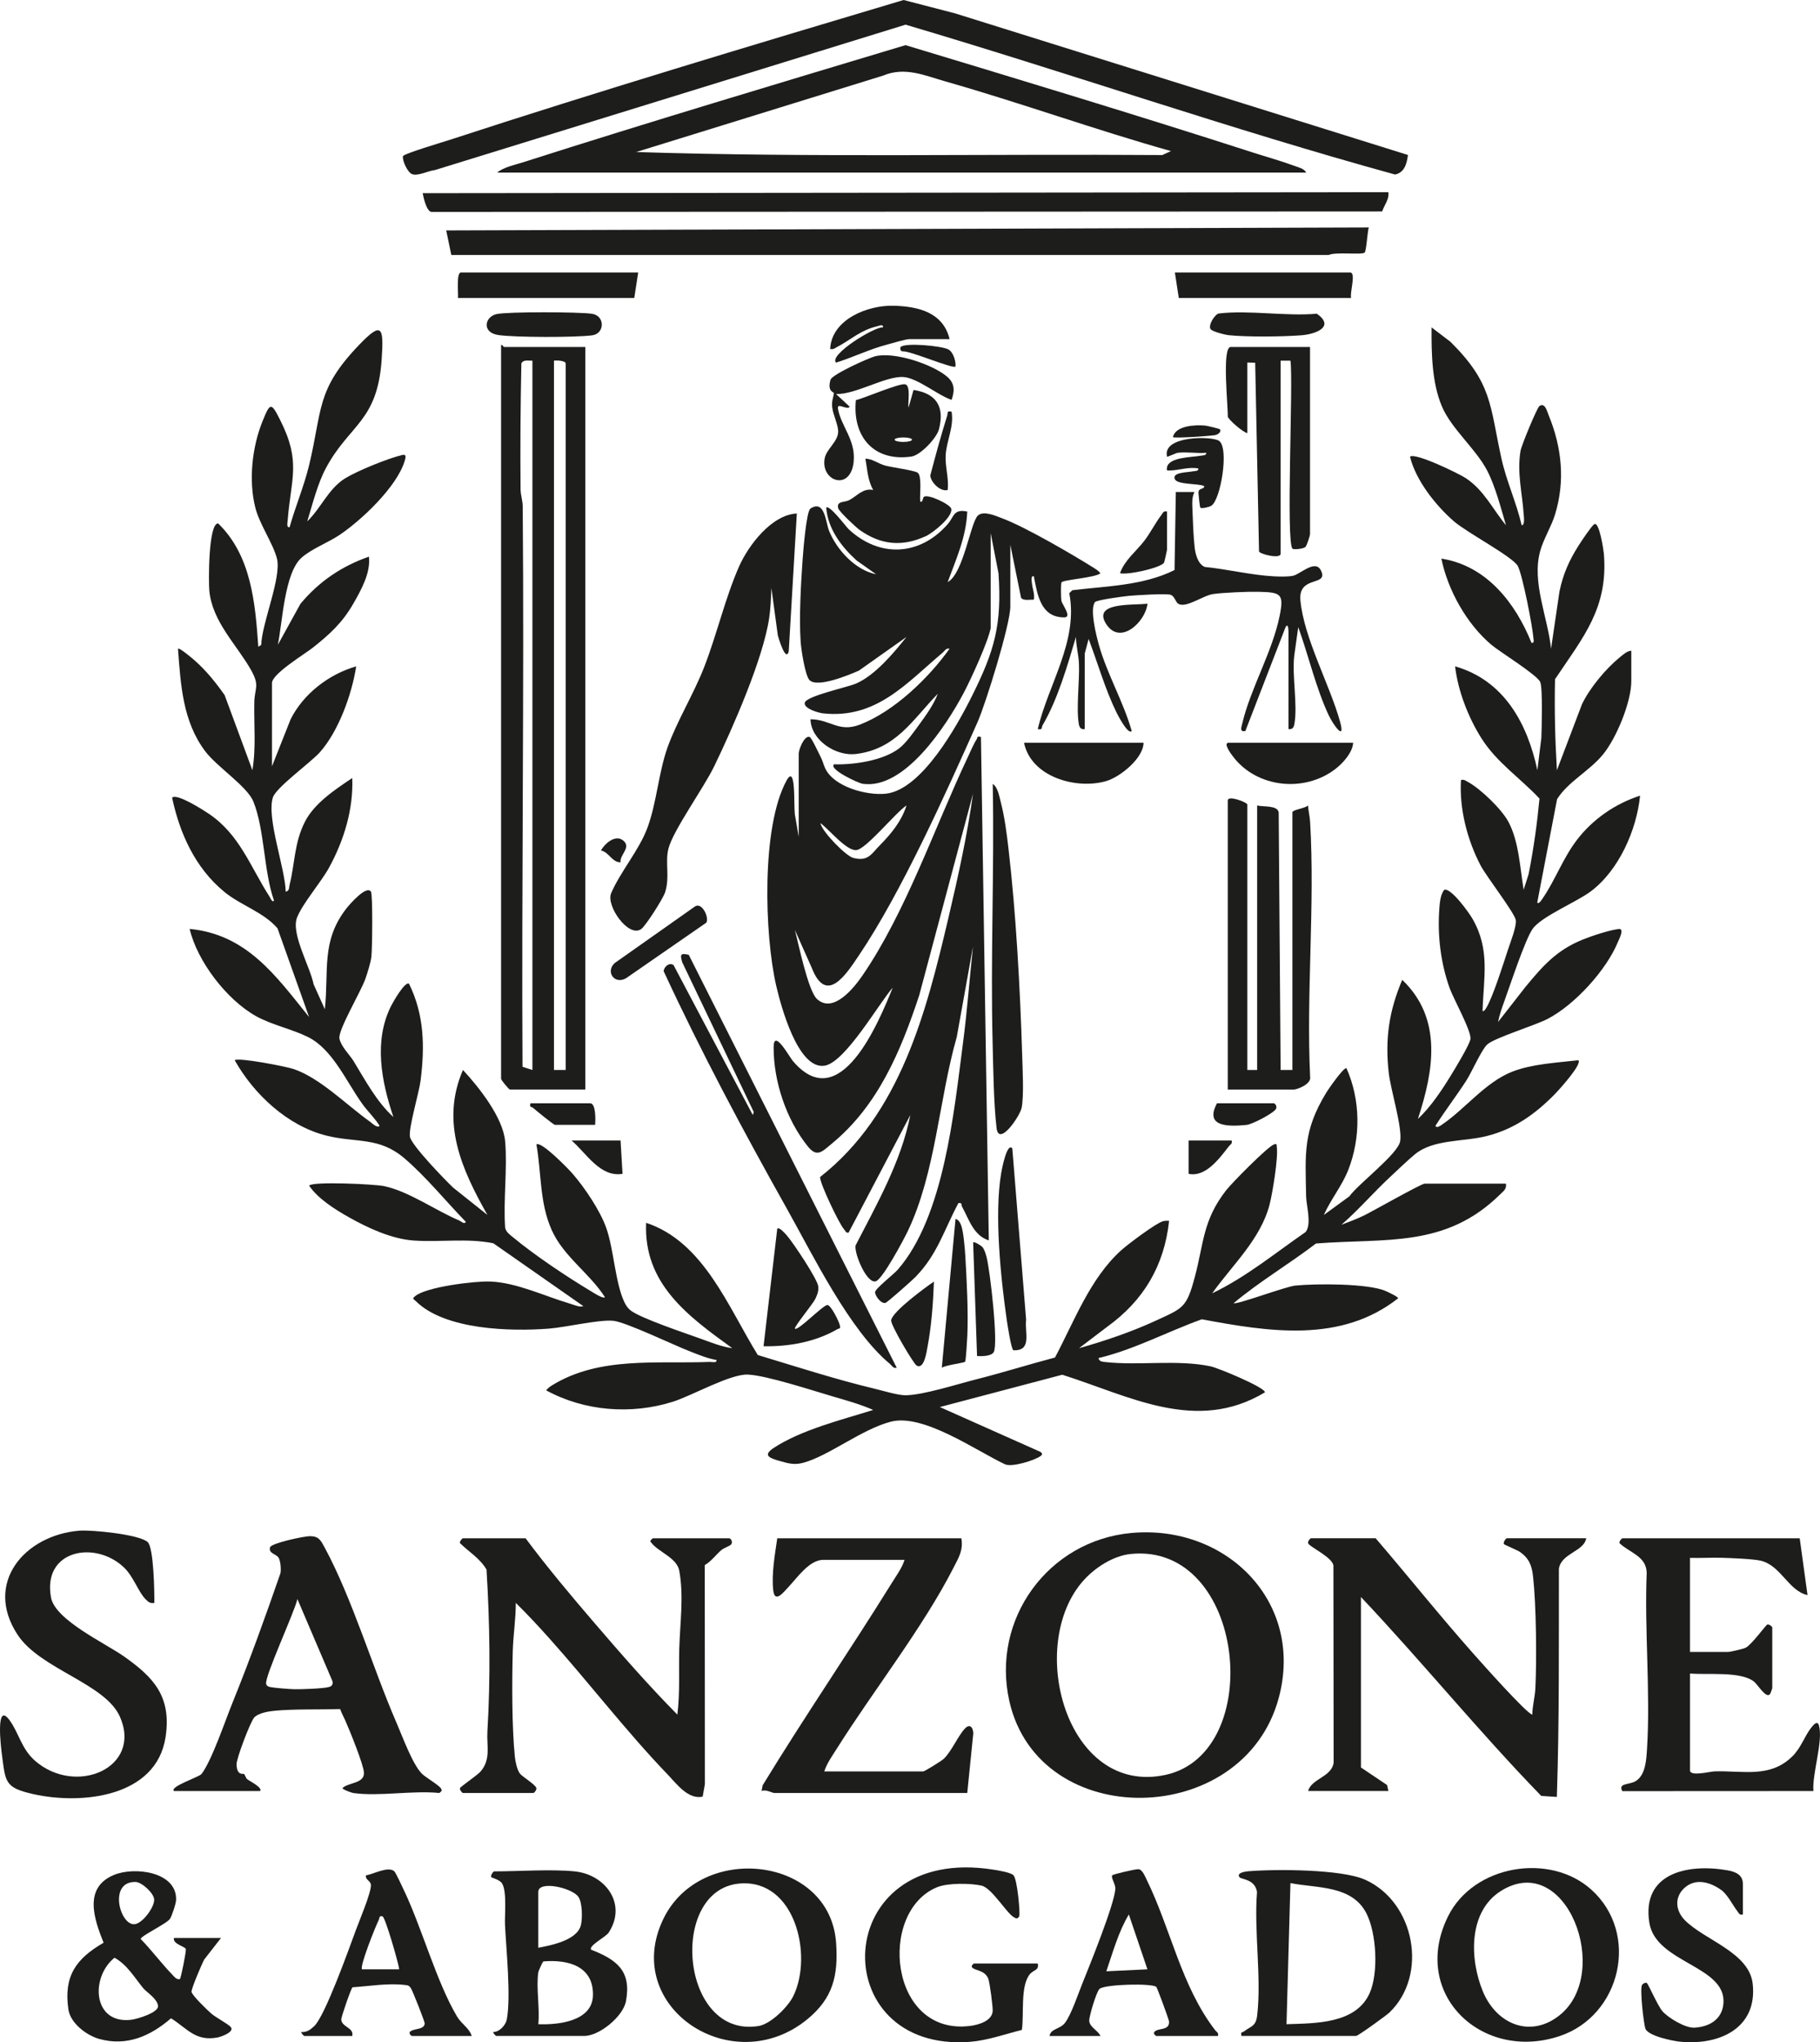 <?xml version="1.0" encoding="UTF-8"?>
<svg id="Capa_2" data-name="Capa 2" xmlns="http://www.w3.org/2000/svg" viewBox="0 0 929.18 1042.29">
  <defs>
    <style>
      .cls-1 {
        fill: #1d1d1b;
      }
    </style>
  </defs>
  <g id="Capa_1-2" data-name="Capa 1">
    <g>
      <path class="cls-1" d="M114.35,455.05c8.7,7.15,19.94,10.27,27.31,18.69l16.15,45.34c-16.86-20.91-31.72-42.2-60.98-44.99,3.83,16.48,18.97,36.24,33.94,44.55,7.94,4.41,18.28,6.56,26.41,10.59,12.66,6.27,19.56,22.71,27.81,34.19,2.74,3.82,6.33,7.14,8.82,11.18-1.31,1.31-3.79-1.33-4.89-2.11-11.78-8.34-25.48-22.36-39.09-26.91-3.93-1.31-27.95-5.99-30.01-4.48,9.81,17.45,27.08,33.6,46.97,38.52,15.19,3.76,26.62.45,39.56,11.44,10.98,9.33,21.37,22.13,31.47,32.53-.78,1.5-2.41-.29-3.33-.67-12.04-5.08-25.83-14.95-38.43-17.57-4.95-1.03-36.6-2.49-38.24-.25,4.49,6.69,13.2,12.14,20.33,16.16,9.84,5.54,21.84,11.08,33.13,11.87,13.47.94,27.22-1.32,40.6,1.4l45.93,32.07c-1.82.75-4.84-.68-6.76-1.25-12.96-3.81-27.16-10.75-40.7-11.3-7.75-.32-32.92,2.7-38.52,7.56-1.58,1.37-.69,1.28.49,2.46,14.83,14.76,48.67,15.53,67.98,14.01,8.49-.67,25.84-4.76,32.91-3.98,6.52.72,31.11,12.55,39.35,15.73,4.29,1.65,8.67,3.51,13.24,4.26.24,1.74-2.27.94-3.48.99-27.12,1.05-56.11-2.9-80.22,11.79-1.24.76-2.36,1.56-3.27,2.71,19.54,10.66,43.46,12.54,64.77,5.79,9.76-3.09,29.36-14.27,38.26-13.83,9.66.48,32.56,8,42.96,11.05,7.02,2.06,14.29,4.04,21,7-16.02,5-36.55,10.09-50.69,19.3-6.32,4.12-1.78,5.39,3.49,6.9,3.99,1.15,7.04,1.91,11.24.82,13.04-3.39,29.88-17.11,44.95-21.03,16.5-4.3,43.38,14.73,58.28,21.75,3.67,1.63,15.25-2.07,18.14-4.2,1.11-.82.97-1.09.12-2.06l-51.52-22.96,62.5-16.49c34.35,10.85,68.36,30.1,103.47,8.98.04-2.53-23.86-12.44-27.72-13.26-16.92-3.59-36.69-.28-53.8-2.2-1.5-.17-3.08-.21-3.46-2.03,18.18-4.32,35.12-13.44,52.73-19.79,34.08,6.35,70.97,12.36,100.25-10.72-.01-.81-5.21-3.19-6.3-3.68-8.93-3.96-35.76-3.85-46.17-2.81-5.07.51-30.2,9.97-31.51,8.98,13.09-10.97,28.32-19.97,42.04-30.45,35.77-2.8,66.11,2.41,93.97-25.03,1.67-1.65,3.48-2.75,2.99-5.51h-41.5c-1.74,0-26.64,14.14-30.82,16.18-3.62,1.76-7.89,3.4-11.68,4.81,8.83-7.62,16.45-16.59,24.99-24.5,3.68-3.41,8.87-8.45,12.54-11.46,9.55-7.83,24.57-6.27,36.68-9.33,14-3.53,24.68-11.14,34.69-21.31,2.04-2.07,14.17-15.41,12.1-17.39-10.59,1.22-23.7,1.9-33.68,5.81-13.94,5.46-23.96,18.97-36.07,27.14-.8.54-2.65,1.9-3.24.55,5-7.87,10.79-15.36,15.82-23.18,2.62-4.06,7.84-15.87,10.64-18.36,3.86-3.45,24.33-9.66,30.91-13.09,13.76-7.16,29.91-24.85,35.8-39.2.6-1.47,3.57-7.03.38-6.64-4.86.59-13.85,3.56-18.53,5.48-13.23,5.41-20.1,13.26-28.99,24.01l-14.04,17.96c.71-3.65,1.98-7.27,3.25-10.75,2.93-8.04,10.43-30.99,14.33-36.67,4.4-6.4,22.28-13.64,29.76-19.24,14.29-10.7,23.4-31.24,25.16-48.84-12.75,4.1-24.25,12.09-32.32,22.68-7.05,9.25-11.02,20.41-17.35,29.65-.36.52-2.03,3.39-2.83,2.17l10.12-52.72c5.54-8.87,16.47-14.34,23.41-22.76,6.88-8.36,14.49-26.77,14.49-37.51v-15.5c-2.21.12-4.36,2.14-6.01,3.49-7.05,5.74-15.26,15.62-19.17,23.83l-12.8,33.68c-.93-15.47-1.32-30.92-.96-46.45,14.36-21.49,27.22-36.23,24.94-64.03-.12-1.51-2.36-17.01-4.99-15.03-1.58,1.18-6.63,8.81-8.01,10.99-4.81,7.63-7.81,14.38-9.68,23.32l-4.29,29.2c-1.65-16.08-10.01-33.98-5.51-50,1.7-6.07,5.65-12.34,7.53-18.47,5.27-17.15,3.5-34.34-3.28-50.79-.79-1.91-1.8-6.5-4.64-4.63-1.26.83-9.19,20.06-9.67,22.83-1.92,11.27.89,21.61,1.6,32.51.07,1.16.72,5.54-1.03,5.54-2.68-11.58-7.8-22.53-10.35-34.15-5.98-27.25-4.63-38.28-26.01-59.49l-9.64-7.35c-.1,12.93.13,28.17,5.24,40.25,4.87,11.53,17.32,21.64,23.15,32.85,4.16,8.01,7.01,19.15,9.6,27.89-6.87-8.33-11.16-17.82-20.47-24.02-3.54-2.36-26.07-13.29-28.52-10.97,2.92,12.05,13.12,24.93,22.47,33.02,6.65,5.75,29.83,17.95,32.51,22.71,2.41,4.29,7.59,31.02,8.01,36.79.08,1.08.62,2.74-.98,2.47-8.28-20.57-23.08-39.41-46.01-42.99,3.28,16.05,12.88,33.3,25.52,43.97,4.38,3.7,23.42,15.38,24.96,19.04,1.31,3.12.76,23.55.56,28.52l-2.03,16.45c-5.14-23.99-17.1-45.87-42.01-52.99,1.47,12.56,6.78,26.21,13.58,36.91,7.77,12.23,19.79,20.18,29.52,30.58-1.24,12.97-3.03,25.78-5.56,38.55l-2.53,7.96c-1.87-11.11-2.41-24.63-7.8-34.7-3.43-6.4-14.25-16.87-20.68-20.32-1.21-.65-1.9-1.36-3.52-.97-.89,14.75,3.19,30.48,9.97,43.52,2.92,5.62,17.56,24.46,18.03,28.04.43,3.26-2.82,11.39-3.98,14.95-2.26,6.92-7.8,24.48-11.15,29.85-.44.7-.94,1.66-1.86,1.63.54-17.41,4-31.45-5.21-47.3-1.78-3.07-10.77-15.62-14.28-14.69-1.98,2.25-2.34,6.58-2.56,9.46-1.05,13.63.66,27.98,5.27,40.8,1.92,5.35,11.26,22.08,10.6,25.98-.5,2.97-7.76,14.9-9.82,18.27-4.66,7.65-10.53,16.44-17.01,22.48,8.1-24.64,12.7-51.25-8-71-6.77,16.07-8.81,30.05-6.89,47.37.98,8.82,7.11,28.16,5.83,35.08-1.21,6.51-21.4,21.71-25.94,28.06l-13.01,9.48c3.53-7.96,9.29-14.87,12.48-23.01,6.47-16.52,6.26-35.88-.98-51.96-1.71,0-9.06,10.56-10.33,12.65-11.83,19.56-10.63,30.6-10.22,52.87.09,4.7,2.97,14.13-.26,18.17-15.61,10.78-30.46,23.03-47.7,31.28,10.24-14.42,24.66-27.52,29.28-45.21,1.51-5.8,4.48-23.94,3.72-29.3-.15-1.03.26-2.15-1.48-1.47-3.42,1.34-21.54,19.69-24.49,23.51-11.87,15.35-11.24,26.67-15.89,44.11-4.25,15.94-5.94,15.87-20.45,22.55-12.07,5.55-25.86,10.22-38.67,13.82l14.48-11.01c18.52-13.37,29.02-31.07,31.51-53.98-1.1-.08-2.18-.09-3.26.23-3.63,1.07-17.82,11.73-21.21,14.79-15.89,14.35-23.93,36.15-33.78,54.72-13.47,3.55-26.81,7.76-40.33,11.17-9.46,2.39-27.01,8.02-35.97,8.1-3.82.04-11.54-2.32-15.67-3.31-20.05-4.8-40.08-11.29-59.77-17.23-15.17-24.47-27.59-57.74-57.02-67.48-1.36,31.2,21.53,47.75,43.99,63.99-5.67-.76-11.16-3.06-16.52-4.97-7.78-2.78-29.26-10.01-34.99-14.01-1.63-1.14-2.7-2.67-3.55-4.45-4.71-9.88-5.38-26.74-9.22-37.78-3.09-8.88-11.01-20.65-17.21-27.79-2.26-2.6-16.04-16.82-18.51-14.98,2.63,14.66,1.53,29.67,7.81,43.68,6.1,13.62,19.29,21.94,27.19,34.3-1.1.89-6.09-2.45-7.31-3.18-12.1-7.22-28.85-18.45-39.6-27.4-1.63-1.35-3.64-2.69-4.06-4.94-.98-14.25,1.22-29.95.01-44.01-1.04-12.12-13.39-27.7-21.54-36.46-11.56,26.65-.66,50.78,12.5,73.99l-17.53-13.96c-4.11-3.9-21.33-21.67-22.04-25.96-.76-4.58,4.61-22.17,5.44-28.69,2.18-17.22,1.89-33.57-5.89-49.37-2.05-1.52-8.26,9.49-9.17,11.31-8.98,17.84-4.95,38.52,1.18,56.69-8.6-7.83-14.34-18.73-20.38-28.61-1.84-3.01-6.3-7.26-7.17-11.37-.91-4.25,11.16-24.3,13.32-30.76,1.04-3.09,2.6-7.91,2.98-11.02.47-3.79.77-31.81-.22-33.27-2.31-3.43-10.9,6.5-12.5,8.55-13.09,16.76-8.9,31.92-11.04,51.47l-5.74-12.75c-1.66-8.75-11.63-25.75-8.47-33.97,2.75-7.17,12.17-17.9,16.39-25.6,7.59-13.86,12.45-29.73,11.82-45.67-8.7,5.82-19.35,12.84-24.17,22.32-5.47,10.74-5.07,21.21-7.82,32.18-.35,1.39.01,3.12-1.99,3.5-.23-11.92-9.85-37.48-6.56-48.05,1.58-5.1,19.34-17.9,23.95-23.05,9.64-10.78,16.43-29.76,18.6-43.89-13.97,4-26.96,14.01-33.48,27.01l-9.51,23.99v-42.5c0-4.73,16.93-14.91,20.91-18.09,8.67-6.91,15.01-12.66,20.6-22.4,4.03-7.03,8.94-15.78,7.99-24.01-14.05,4.94-25.41,12.64-34.95,24.05l-11.55,20.93c2.35-11.51,3.36-36.66,12.07-44.42,5.16-4.59,13.64-7.75,19.39-11.61,11.27-7.58,29.27-24.56,33.27-37.74.44-1.44,1.13-3.63-1.11-3.12-7.03,1.6-22.97,8.08-29.15,11.87-8.67,5.31-12.35,15.19-19.46,22.03,2.61-8.53,5.27-19.2,9.45-27.04,12.04-22.59,26.33-23.62,28.53-55.47,1.17-16.91.16-19.71-11.53-7.53-22.12,23.04-18.63,32.97-25.53,61.47-2.59,10.72-6.98,20.97-9.94,31.56-1.71.25-1.06-2.38-.98-3.47,1.71-21.65,6.96-29.83-3.82-51.21-4.63-9.19-5.09-9.04-8.95.43-5.4,13.23-7.26,30.33-3.74,44.27,2.16,8.57,9.07,18.24,11.03,25.96,2.45,9.65-7.7,32.94-8.01,44.05l-1.5.99c-1.57-22.42-3.58-46.51-20.51-62.98-5.09,0-4.91,30.27-4.49,34.47,1.59,15.96,14.22,27.68,21.41,40.59,4.46,8.02,1.7,8.85,1.54,16.37-.23,11.5.98,23.21-.97,34.54l-14.17-38.32c-4.46-6.35-9.46-12.57-15.3-17.7-.89-.79-7.84-6.75-8.52-5.97,1.4,18.42,2.39,37.18,14.02,52.47,6.07,7.97,21.29,17.74,24.47,25.53,5.73,14.06,5.27,35.62,10.52,50.48-.75,1.41-1.89-1.35-2.19-1.82-10.04-15.68-15.42-32.04-31.33-42.61-2.69-1.79-16.07-10.39-18.49-8.06,3.87,18.31,11.88,35.94,26.52,47.97Z"/>
      <path class="cls-1" d="M504.82,633.08l-4.01-256.99c-2.33-.51-1.6.31-2.23,1.28-1.53,2.36-3.32,6.62-4.62,9.35-16.77,35.47-31.6,79.1-53.73,111.27-4.1,5.96-14.84,19.65-23.17,11.83-4.53-4.25-9.41-28.26-11.26-35.24l8.63,19.37c7.5,19.21,17.53,3.36,24.21-6.55,21.6-32.07,44.33-82.69,60.35-118.65,4.27-9.59,16.82-50.11,16.82-59.18v-31.5l5.48,27.02c1.27,1.68,4.56.85,6.53.98.56-2.94-.77-5.7-.99-8.52-.09-1.1-.73-3.73.98-3.48,1.81,9.49,3.49,21.02,15.49,21.03,4.26,0-1.1-6.54-1.43-8.58-.23-1.42-.34-8.64.08-9.31.84-1.34,17.26-2.33,19.86-4.63-.91-1.16-2.06-1.92-3.3-2.7-11.14-7-34.99-20.89-46.71-25.29-3.27-1.23-9.54-4.12-12.49-1.52-3.85,3.38-7.34,29.64-15.48,34.01,4.37-11.96,9.44-22.9,9.99-35.99-7.16-1.47-6.63,2.61-10.02,6.47-14.18,16.17-34.7,17.27-50.51,2.55-1.24-1.16-9.91-12.75-11.47-11.02.82,10.86,7.78,19.97,15.52,26.97l9.96,7.04c-10.59-2.12-20.01-12.37-23.97-22.03-1.85-4.51-2.16-16.28-9.56-11.52-2.12,1.37-3.72,22.04-4,25.99-.9,12.61-1.85,29.67-1,42.08.25,3.72,2.26,17.19,4.51,19.49,4.06,4.13,20.25-2.67,25.21-4.84l24.31-17.18c-6.5,8.16-16.02,19.55-25.72,23.77-4.42,1.92-25.62,6.4-26.23,9.84-.53,2.99,7.01,5.13,9.44,5.39,27.18,2.91,42.56-15.51,61-31.01,1.12-.94,1.63-2.43,3.5-1.99-10.71,15.02-28.3,32.01-45.76,38.73-10.9,4.19-15.16-2.7-25.24-2.73.25,10.81,13.09,19,23.24,17.73,20.41-2.54,28.74-17.3,41.75-30.74-1.96,5.28-5.86,10.78-9.18,15.31-2.77,3.79-6.89,9.73-10.49,12.51-8.15,6.29-23.22,8.51-33.32,8.18-2.85,2.55,12.38,9.6,14.55,9.93,21.45,3.27,42.93-29.89,51.61-46.26,3.7-6.98,12.48-26.12,13.83-33.17v-48.5l3.99,20.51c1.82,26.16-2.05,39.6-13.47,62.51-7.6,15.25-25.7,47.98-44.02,49.98-9.72,1.06-26.67-3.47-31.04-13.06-1.15-2.53-.88-3.15-2.91-7.01-.85-1.62-4.07-8.71-5.08-8.94-2.74-.63-5.47,6.55-5.47,8.5v42.5l-1.99-11.51c-.43-4.57.02-13.94-1.13-17.87-.78-2.66-2.06-1.21-3.08.66-12.99,23.62-11.29,78.86-5.3,104.72,2.29,9.88,11.03,43.07,24.75,40.82,10.51-1.72,27.6-31.68,34.75-39.83-7.35,18.13-27.02,65.73-50.96,37.47-1.99-2.35-9.83-16.85-9.85-7-.04,17.36,6.42,36.77,17.38,50.47,4.78,5.97,7.31,2.81,12.45-1.43,23.56-19.43,35.07-47.16,44.48-75.52l27.49-102.99c-2.93,21.11-7.59,42.21-12.48,63.01-11.39,48.51-24.56,100.44-65.59,132.64-.42,2.71,9.85,24.18,12.23,26.7.69.73.88,2.02,2.33,1.65l31.5-59.99c-4.73,23.87-16.97,45.2-27.97,66.59-.75,4.04,5.64,19.5,10.27,18.29,3.48-.9,14.36-21.36,16.42-25.68,14.27-29.93,15.84-67.09,24.98-99.02l8.3-46.19c-1.78,16.42-2.98,32.97-5.13,49.35-4.6,35.06-9.67,88.6-33.35,115.65-1.98,2.27-11.55,9.69-11.53,11.47.02,1.8,3.03,6.04,5.34,5.41.98-.27,13.71-11.57,15.33-13.24,11.24-11.61,14.48-23.82,21.86-37.64,2.04-.47,1.35.83,1.97,1.97,3.52,6.42,5.73,14.46,13.51,17.02ZM437.17,433.87c5.06-.47,20.33-19.46,25.64-22.79-2.55,8.06-7.95,14.62-13.64,20.34-4.22,4.24-5.83,8.44-13.61,6.41-3.66-.96-15.82-13.23-16.73-17.75,4.07,2.8,13.26,14.26,18.34,13.79Z"/>
      <path class="cls-1" d="M260.32,556.08h38.5V177.08h-41.5c-.3,0-.77-1.27-1.5-1v374.5c0,.7,4.05,5.5,4.5,5.5ZM282.82,184.08c1.43-.26,6-.03,6,1.5v360.5h-6V184.08ZM266.18,185.53c.84-2.13,3.66-1.38,5.64-1.44v362l-5.06-1.62c-.52-95.3.89-190.63.11-285.93-.03-3.09-1.07-5.81-1.1-8.9-.2-21.35-.04-42.81.41-64.1Z"/>
      <path class="cls-1" d="M660.78,84.63c-6.65-2.46-14.33-4.6-21.19-6.81-58.86-18.98-118.08-36.89-177.29-54.78-65.13,19.6-130.43,39.07-195.24,59.78-4.16,1.33-10.07,2.53-13.23,5.26h413c-.89-2.02-4.09-2.73-6.04-3.45ZM593.37,79.14c-89.52-.65-179.21,1.31-268.56-1.55l126.02-38.99c11.19-4.68,21.03-.12,31.99,3,38.56,10.98,76.4,24.69,115,35.51l-4.45,2.04Z"/>
      <path class="cls-1" d="M652.84,866.6c13.19-48.97-26.69-88.64-75.22-84.22-42.44,3.87-71.69,43.99-62.33,85.73,15.02,67,119.54,65.34,137.55-1.52ZM553.27,806.5c5.89-6.52,15.12-12.51,24.06-13.41,58.62-5.87,69.22,101.56,17.74,112.74-50.74,11.02-71.47-66.45-41.8-99.33Z"/>
      <path class="cls-1" d="M786.84,916.57l7.99.52c1.3-38.72.98-77.59,1.05-116.45,1.23-8.02,12.81-8.74,13.94-15.56h-40.5c-.53,0-2.06,2.17-1.49,2.98.26.38,7.01,3.15,8.25,4.04,4.64,3.33,6.01,6.97,6.62,12.6,1.61,14.73,1.89,41.87,1.17,56.92-.22,4.5-1.53,8.98-1.56,13.46-2.67-.22-26.32-26.85-30-31-17.09-19.25-33.23-39.46-49.99-59.01h-33c-.35,0-1.74,1.53-1.5,2.49.46,1.88,13.53,7.59,12.94,12.07l.11,99.99c-.99,7.28-11.26,8.1-13.05,14.45h41l-.66-3.05-13.34-8.95v-87c31.38,33.21,60.18,68.71,92.02,101.48Z"/>
      <path class="cls-1" d="M368.32,791.08c1.34-1.15,4.42-2.04,5.04-2.96.96-1.46-.5-3.03-1.03-3.03h-39c-.12,0-2,1.45-1.01,2,3.65,5.01,13.24,7.84,14.47,14.54,2.4,13.15.36,26.83,0,39.92-.31,11.22.43,22.38-.97,33.54-14.77-14.95-28.77-30.99-42.5-46.99-12.03-14.01-23.95-28.2-34.99-43.01h-32c-.31,0-1.87,1.64-1.5,2.48,4.55,4.43,10.25,7.81,13.55,13.46,1.7,27.52,2.1,55.12.46,82.56-.45,7.54,1.9,14.25-3.48,20.52-1.61,1.87-10.37,7.82-10.53,8.48-.24.96,1.15,2.49,1.5,2.49h36c.36,0,1.71-1.51,1.5-2.49-.41-1.85-7.18-5.72-8.48-7.53-1.39-1.93-2.26-6.09-2.5-8.5-1.54-15.4-1.49-38.31-1.06-54.04.22-7.83,1.56-16.45,1.54-24.45,5.89,5.77,11.52,11.85,17.02,17.98,20.29,22.63,39.45,47.7,60.46,69.54,4.69,4.88,10.49,12.95,17.92,11.36l1.14-6.35-.06-111.83c3.4-1.98,5.6-5.23,8.52-7.71Z"/>
      <path class="cls-1" d="M210.53,88.93c3.2.94,8.18-1.8,11.51-2.13L462.32,12.59c83.51,24.67,166.04,53.43,249.91,76.48,4.83-.98,6-5.58,6.59-9.97L487.59,6.82l-26.27-6.82c-77.41,23.12-154.92,46.29-231.71,71.38-3.05,1-23.61,7.09-23.87,8.33-.47,2.25,2.44,8.53,4.79,9.22Z"/>
      <path class="cls-1" d="M696.68,128.94c.9-.71,1.44-10.71,2.14-12.85l-471.01,1.51,2.6,12.54h447.97c3.27-1.69,16.72.06,18.31-1.21Z"/>
      <path class="cls-1" d="M140.34,873.1c10.52-.94,22.71-.52,33.32-.85.71,2.03,1.76,3.91,2.63,5.87,2.13,4.78,9.34,22.44,9.52,26.58.25,5.65-7.8,4.87-10.97,7.89,0,.68,4.58,2.37,5.48,2.5,13.1,1.89,30.42-1.41,44,0,.58-.72,1.54-.75,1.01-2-.79-1.88-8-5.84-10.05-7.96-4.77-4.93-9.93-19.17-12.93-26.07-12.13-27.98-22.51-63.23-36.65-89.35-1.91-3.52-2.9-5.65-7.36-5.71-2.87-.04-19.82,3.53-20.46,5.69-.97,3.25,3.32,3.36,4.41,5.42.95,1.79,1.27,5.64.9,7.78-7.73,22.31-15.75,44.59-24.62,66.46-3.57,8.79-10.58,29.51-15.7,36.04-1.24,1.59-16.44,6.46-14.05,8.7h43.99c1.3-1.84-5.25-4.96-6.53-6-.9-.73-1.06-2.11-1.68-2.69-.41-.38-3.6,1.1-3.84-4.83-.12-3,7.06-21.85,9.03-24.01,2.11-2.32,7.41-3.17,10.55-3.45ZM151.83,816.09l17.82,41.73c.49,1.42,0,2.65-1.49,3.11-2.83.89-14.37,1.26-17.89,1.19-2.65-.06-9.52-.61-11.95-1.04-1.07-.19-2.09-.44-2.43-1.62-1.01-3.47,14.64-37.03,15.94-43.37Z"/>
      <path class="cls-1" d="M389.37,911.13l-.55,2.95c2.15-.99,5.41,1,6.5,1h98.5l3.09-30.51c-.18-3.14-1.86-5.06-4.4-2.26-3.57,3.94-6.65,11.43-10.66,15.31-1.11,1.07-9.82,6.47-10.53,6.47h-50.5c1.28-4.12,4.26-8.23,6.58-11.92,18.68-29.61,44.01-61.8,59.59-92.41,2.55-5.01,4.84-8.62,3.83-14.67h-94c-1.2,8.29-2.99,18.21-2.05,26.55.79,6.99,5.41.8,8.07-2.02,4.19-4.43,10.39-13.53,17.47-13.53h41.5c-1.28,4.15-4.27,8.19-6.58,11.92-21.53,34.64-44.61,68.31-65.86,103.14Z"/>
      <path class="cls-1" d="M928.68,880.72c-.77-2.84-2.73-.54-3.86.87-3.64,4.52-5.17,10.39-9.98,15.02-11.4,10.98-25.07,6.98-39.56,7.44-2.15.07-12.46,2.7-12.46-.46v-49.5c8.89.83,25.48-1.24,32.49,4.01,2.15,1.61,6.54,9.39,8.48,6.31.08-.13,1.02-2.67,1.02-2.82v-31c0-.35-1.53-1.74-2.49-1.5-.79.19-7.91,10.25-11.13,11.88-1.19.6-7.85,2.12-8.88,2.12h-19.5v-48c5.49.17,11.04-.22,16.54-.04,4.64.15,15.64.57,19.53,1.47,10.36,2.4,14.17,15.42,23.93,17.56l-3.99-28.99h-90.5c-.31,0-1.87,1.64-1.5,2.49,5.17,4.95,13.69,6.57,13.88,15.13-1.2,29.45,1.99,60.69.16,89.93-.34,5.47-.7,13.14-5.68,16.32-3.31,2.11-9.25.89-6.93,5.18l97.56-.05c-.69-8.89,5.04-25.32,2.86-33.37Z"/>
      <path class="cls-1" d="M708.82,98.09l-493.02.51c.46,2.54,2,9.27,4.47,9.56l485.38-.24c1.06-3.3,3.68-6.13,3.16-9.83Z"/>
      <path class="cls-1" d="M364.53,391.3c9.52-19.68,25.05-54.94,28.16-75.84.72-4.81.96-10.47,1.14-15.37l3.28,24.2c.24.99,4.06,13.94,5.57,8.16l4.13-70.37c-12.74.57-24.66,16.1-29.48,27.02-7.04,15.94-11.35,34.71-17.77,51.23-5.43,13.96-14.06,27.88-18.79,41.21-4.54,12.8-5.5,28.06-10.19,40.81-4.23,11.52-13.61,22.12-18.55,33.46-2.79,6.49,8.94,23.04,15.35,18.33,2.39-1.75,11.17-15.57,12.2-18.79,2.5-7.8-.13-15.2,1.7-22.3,2.36-9.21,18.06-31.04,23.24-41.76Z"/>
      <path class="cls-1" d="M84.56,886.32c2.99-20.38-5.91-30.15-21.43-41.05-9.44-6.63-34.96-18.48-37.08-29.92-4.52-24.34,22.56-29.43,37.31-15.31,4.73,4.52,7.44,12.69,10.91,16.09,1.43,1.4,2.3,2.34,4.54,1.95.05-5.3-.29-28.24-3.42-31.07-4.33-3.91-28.61-6.32-34.94-5.8-27.83,2.3-48.89,26.68-31.43,53.17,11.56,17.54,44.72,24.78,52.21,41.79,11.53,26.22-22.68,40.63-43.41,22.41-6.97-6.13-8.27-14.45-13.12-20.88-7.15-9.5-4.11,14.93-3.73,17.73,1.87,13.99,1.3,16.88,15.82,20.18,24.7,5.6,63.22,1.74,67.78-29.3Z"/>
      <path class="cls-1" d="M668.87,419.54c-.17-2.89-.89-5.59-1.06-8.45-1.3,1.4-7.99,2.19-7.99,3.5v131.5h-6.01s-.99-131.5-.99-131.5c-.71-3.75-7.83-2.66-11-3.5v135h-5v-135.5c0-1.01-10-5.01-10-2v147.5h33.5c2.18,0,9.3-2.97,8.55-6.45-2.02-42.73,2.51-87.63,0-130.1Z"/>
      <path class="cls-1" d="M338.64,979.41c-21.64,44.86,35.18,82.64,73.6,51.1,13.08-10.74,15.79-22.38,14.62-38.97-3.11-44.35-69.2-51.58-88.22-12.13ZM405,1018.76c-2.71,5.51-11.51,14.26-17.74,15.26-40.04,6.45-46.15-69.66-9.65-72.73,28.4-2.4,37.54,36.81,27.39,57.47Z"/>
      <path class="cls-1" d="M107.81,1027.6c-1.93-1.66-9.85-9.3-10.02-11.05-.16-1.58,5.3-14.34,6.49-16.5l8.54-10.96h-24c-.78,3.12,5.81,4.33,6.07,5.69.21,1.07-2.46,14.84-3.08,15.31-1.86.31-2.88-1.3-4.01-2.47-5.4-5.57-10.48-12.42-15.96-18.02-.02-1.58,13.35-7.83,14.95-10.3.97-1.5,3.07-7.74,3.12-9.7.4-14.36-21.26-17.07-31.77-12.68-15.65,6.53-10.12,22.43-5.25,34.59-14.11,8.14-20.44,17.06-17.98,34,1.03,7.08,9.29,13.32,15.87,15.13,13.97,3.85,26.08-1.5,36.54-10.58,8.4,5.33,12.52,11.92,23.76,9.8,1.66-.31,8.78-2.78,6.77-5.28-1.26-1.56-7.61-4.88-10.04-6.97ZM69.33,960.5c3.07.12,9.34,5.74,9.39,9.06.06,4.04-6.32,12.62-10.42,12.51-7.42-.2-12.83-22.09,1.03-21.57ZM67.06,1030.82c-19.68,2.4-21.1-21.57-8.6-31.67,6.48,3.58,10.32,10.28,14.7,15.59,1.7,2.06,7.14,5.3,7.52,9.01.35,3.46-10.73,6.71-13.62,7.07Z"/>
      <path class="cls-1" d="M812.47,964.44c-21.21-19.11-60.18-12.68-73.19,13.61-19.52,39.45,17.25,74.46,57.07,61.07,31.22-10.5,40.99-52.26,16.11-74.68ZM796.24,1028.51c-14.93,11.92-32.26,4.56-39.18-12.16-6.79-16.42-7.54-40.77,9.24-51.28,33.43-20.94,56.96,41.87,29.94,63.44Z"/>
      <path class="cls-1" d="M301.82,995.07c-1.49-2.04,7.48-6.49,8.95-8.75,9.57-14.73-1.81-29.7-17.45-31.24-12.28-1.2-28.25,0-41,0-.53,0-2.06,2.17-1.49,2.98.18.26,4.24,1.26,5.43,3.09,2.65,4.05,1.31,16.09,1.57,21.42.63,12.57,3.07,36.27.94,47.96-.55,3.03-3.72,6.5-6.95,6.56-.29.37,1.31,1.99,1.5,1.99h45c7.64,0,19.8-9.91,21.26-17.74,2.89-15.49-4.7-21.16-17.76-26.27ZM274.82,965.58c0-6.03,17.25-2.14,20.48,2.52,2.04,2.95,2.08,10.84,1.31,14.27-1.78,7.88-15.24,10.45-21.79,11.71v-28.5ZM302.72,1018.49c-.38,13.19-17.85,15-27.9,14.6.86-8.2-1.17-18.6,0-26.5.09-.6,2.17-5.43,2.66-5.55,12.67-1.08,25.68,2.49,25.24,17.45Z"/>
      <path class="cls-1" d="M697.03,959.38c-12.08-5.46-45.87-5.5-59.76-4.35-1.14.1-6.22.67-4.45,3.04.9,1.21,7.89.85,8.94,7.57-1.6,19.87,2.34,43.56.08,62.96-.66,5.68-3.16,5.41-6.76,8.19-.84.65-1.81-.03-1.26,2.29h58.5c1.04,0,15.53-10.51,17.04-11.96,19.92-19.07,13.04-56.27-12.34-67.75ZM699.32,1017.09c-6.99,15.91-27.75,15.49-42.51,16l2.01-72c13.88,2.65,31.58,1.04,38.88,15.61,5.06,10.1,6.14,30.09,1.62,40.38Z"/>
      <path class="cls-1" d="M597.81,303.59c1.89.87,2.43,3.74,3.72,4.54,3.94,2.45,12.66-4.25,17.88-4.96,5.36-.74,17.35-1.25,22.96-1.14,11.72.24,13.17,1.07,10.98,12.08-3.68,18.46-14.83,37.07-19.07,54.92-.47,1.97-1.62,4.72,1.53,4.05l20.51-53c1.66-2.95,1.51,3.2,1.51,3.51v48.5c1.92.29,2.68-.78,2.99-2.51,1.79-9.8-1.28-24.64-.04-35.04l2.03-14.45c5.27,14.54,9,30.99,15.55,44.96,2.19,4.67,8.75,13.93,5.78,3.22-5.16-18.58-18.42-42.59-20.23-61.81-1.24-13.17,14.71-6.92,10.44-15.38-2.92-5.79-10.51,2.02-14.25,2.78-2.73.55-6.94.41-9.82.27-11.11-.56-23.94-3.68-35.21-4.79-3.45-1.48-4.73-6.4-5.14-9.86-.66-5.61-.93-13.95-1.16-19.84-.11-2.9-.3-5.85,1.04-8.54h-9.5s-.67,39.83-.67,39.83c-16.1,8.01-34.64,8.14-52.19,10.3l-1.54,1.51c4.72,24.4-10.66,46.34-16.1,69.35,2.66.55,1.72-.67,2.48-1.97,7.68-13.07,12.71-30.51,17.01-45.04.09,4.42,1.34,9.13,1.54,13.47.42,9.02-1.5,22.98-.04,31.04.31,1.73,1.07,2.8,2.99,2.51v-38.5l1.99-7.49c4.61,12.09,8.48,25.78,14.16,37.35.56,1.13,5.91,11.73,7.85,9.64-4.23-14.94-12.48-28.86-16.71-43.78-1.31-4.63-4.81-18.29-2.08-22.01.84-1.15,14.73-2.95,17.31-3.2,3.32-.33,19.62-1.35,21.48-.5Z"/>
      <path class="cls-1" d="M454.32,696.08c1.13.93,1.62,2.43,3.5,1.99l-106.2-210.78c-4.27-.99-4.48-.15-3.32,3.81l36.54,76.47-.51,1.5-40.47-76.55c-2.33-1.49-4.77.92-5.06,3.09,19.01,41.07,40.62,81.54,62.85,121.13,13.42,23.9,32.06,62.27,52.67,79.33Z"/>
      <path class="cls-1" d="M497.32,1002.08c-.21,0-1.7,1.13-1.02,2.01,1.36,1.75,6.42,1.23,8.25,5.76.75,1.85,2.43,14.66,2.25,16.64-.45,5.05-7.38,6.97-11.6,7.49-41.29,5.08-47.15-58.35-16.8-70.8,5.44-2.23,16.95-2.1,22.66-.83,5.38,1.2,12.87,14.23,16.73,16.26,1.31.69,1.64.7,2.54-.52.64-.86-.9-19.19-2.96-21.07-1.56-1.43-7.79-2.43-10.19-2.81-83.9-13.34-86.53,93.65-11.9,87.87,8.85-.69,17.87-3.93,26.41-6.08,1.23-7.92-.91-22.31,4.08-28.42,1.88-2.3,4.88-1.9,4.02-5.48h-32.5Z"/>
      <path class="cls-1" d="M659.87,280.03c.6.58,5.4.12,6.56-.84.74-.61,2.39-5.85,2.39-6.61v-95.5h-40.5c-4.66,0-1.21,31.27-1.51,35.51.29,1.52,7.61,7.95,10.01,8.49v-36c0-.2,3.28.13,4,0l1.96,96.34c.31,1.36,11.04,4.1,11.04,1.16v-98.5h5.01c1.51,11.17-2.41,92.62,1.04,95.94Z"/>
      <path class="cls-1" d="M206.68,965.73c-.85-1.82-4.57-9.95-5.34-10.65-3.14-2.86-10.7,1.5-14.51,2.02-.41,2.52,2.48,2.6,2.54,5.04.1,3.94-6.04,18.43-7.79,23.2-3.35,9.12-15.72,43.77-21.21,48.79-1.98,1.81-3.67,3.09-6.54,2.97-.32.3,1.29,1.99,1.5,1.99h24.5c1.01-4.38-5.46-4.42-5.6-8.49-.04-1.13,5.02-15.91,5.76-16.35,8.34-.57,18.08-2.18,26.4-1.22,1.74.2,2.24.08,3.36,1.64.83,1.16,7.09,16.98,7.07,17.99-.08,3.2-5.03,2.57-6.99,3.92-1.69.77.03,2.51.51,2.51h30.5c-1.35-4.19-5.18-5.99-7.53-9.97-10.38-17.56-17.6-44.1-26.61-63.39ZM184.82,1005.08c-1.34-1.32,6.95-22.09,8.49-25.05.55-1.06.07-2.5,2-1.96,1.37.39,8.13,23.74,8.51,27.01h-19Z"/>
      <path class="cls-1" d="M620.33,1036.08c-17.42-22.75-22.45-51.33-35.02-76.97-.86-1.76-2.16-4.95-3.98-5.13-1.57-.16-13.09,2.57-13.49,3.13-.81,1.14,1.76,4.52,1.58,7-.6,8.17-13.07,38.82-16.85,48.23-2.1,5.23-5.74,16.06-8.89,20.11-2.54,3.25-7.29,2.86-7.85,6.65h26c-1.18-2.75-5.38-4.37-5.73-7.62-.22-2.04,3.69-15.03,5.22-16.39,2.8-2.48,27.41-2.96,29.03-1.01.6.72,6.43,16.67,6.49,17.6.34,4.96-5.77,3.07-7.53,5.41-.67.89.8,2.01,1.02,2.01h31.5c.44-1.75-.72-2-1.49-3.01ZM564.82,1006.08c3.33-9.65,6.23-20.29,11.5-28.99l9.49,27.99-20.99,1Z"/>
      <path class="cls-1" d="M860.28,980.12c-4.75-4.75-5.66-11.61-.41-16.49,5.71-5.31,13.26-3.1,18.93.99,3.19,2.3,5.89,7.83,8.19,10.79.87,1.12.99,2.06,2.83,1.67v-15.5c0-4.82-3.89-6.34-7.95-7.05-20.18-3.52-43.89,1.35-39.81,26.81,3.3,20.61,39.52,21.89,37.81,41.25-.72,8.09-7.2,11.84-14.81,12.27-4.6.26-13.15-4.88-16.23-8.28-2.39-2.63-7.34-14.02-8.02-14.49-.65-.45-1.98.18-2.49.98-1.19,1.87.77,19.59,1.74,22.29,1.32,3.69,13.62,6.22,17.38,6.62,19.9,2.11,39.83-6.55,37.4-29.4-1.71-16.11-24.31-22.23-34.54-32.45Z"/>
      <path class="cls-1" d="M521.59,565.36c1.22-6.02.47-20.01.27-26.82-1.02-33.62-3.15-72.64-7.05-105.95-.87-7.41-1.97-15.96-3.86-23.14-.76-2.91-1.5-7.7-4.12-9.37.88,44.12-1.2,88.43-.05,132.54.34,13.16.52,30.1,1.99,43.01,1.13,9.89,11.94-5.92,12.82-10.27Z"/>
      <path class="cls-1" d="M433.52,255.28c-2.32,1.2-6.62.32-5.57,4.14.46,1.67,9.08,9.75,10.95,11.07,10.83,7.65,21.71,8.74,33.91,3.08,3.57-1.66,13.64-9.75,12.86-13.86-.44-2.31-11.82-7.63-13.88-6.2-.96.67-.39,2.87-1.97,2.56-.41-3.14,1-12.88-1.25-14.76-1.47-1.23-13.47-2.8-16.76-3.73-3.57-1.01-6.31-3.39-9.99-3.5.98,5.39,1.16,11.15,4,15.98-5.39-1.05-8.19,3.08-12.3,5.21Z"/>
      <path class="cls-1" d="M462.2,196.15c-2.77-.81-21.05,7.11-25.24,8.07-1.88,18.54,9.07,31.53,28.3,28.8,4.69-.66,12.93-9.43,14.1-13.9,3.06-11.67-1.4-18.33-12.97-20.1l-2.56,9.06c-.47-2.58,1.31-11.08-1.63-11.93ZM465.61,224.4c0,.63-1.98,1.15-4.43,1.15s-4.43-.51-4.43-1.15,1.98-1.15,4.43-1.15,4.43.51,4.43,1.15Z"/>
      <path class="cls-1" d="M417.78,656.7c-.27-3.71-12.49-21.83-15.55-25.53-.59-.72-4.42-5.34-5.41-4.08l-7,59.99c13.01.23,26.38-2.15,37.74-8.73.89-.52,1.52.15,1.27-1.7-.24-1.82-4.72-10.9-6.49-10.61-2.63.42-15.09,13.49-16.52,12.05-.64-.65,9.38-12.91,10.39-15.1.99-2.15,1.75-3.79,1.57-6.28Z"/>
      <path class="cls-1" d="M323.82,152.08l2-13h-90.5c-2.45,0-1.25,10.75-1.5,13h90Z"/>
      <path class="cls-1" d="M689.32,139.08h-89.5l2,13h88c-.88-2.26,2.66-13-.5-13Z"/>
      <path class="cls-1" d="M435.82,235.59c1.12-11.06-6.46-18.02-8.01-27-.6-3.47,4.63.95,6.01-1l-6.99-6.49c10.04.31,25.28-9.26,34.37-8.68,7.2.46,17.52,9.27,24.62,11.67,1.68-4.81,1.64-8.6-2.48-12.01-7.58-6.28-26.65-12.59-36.33-10.3-3.52.83-22.19,9.36-22.98,12-1.83,6.06,1.71,6.37,1.69,6.75-.13,2.17-1.18,3.85-.88,7.05.4,4.29,3.23,9.2,3.07,13-.2,4.8-5.98,8.73-6.86,13.25-2.3,11.83,13.23,17.2,14.79,1.76Z"/>
      <path class="cls-1" d="M690.82,379.08h-63.5c-3.21,0,1.49,6.12,2.09,6.91,12.15,16.19,36.53,18.65,52.33,6.5,3.88-2.99,8.81-8.38,9.09-13.41Z"/>
      <path class="cls-1" d="M564.85,398.61c7-2.06,18.9-11.6,18.97-19.53h-61c3.55,17.5,26.72,24.04,42.03,19.53Z"/>
      <path class="cls-1" d="M456.37,156.04c-13.31-.4-31.77,6.9-32.55,22.04,1.64.41,2.32-.34,3.52-.97,7.04-3.7,11.9-8.56,20.43-10.58,1.01-.24,3.27-1.32,3.04.54-4.24-.47-27.79,14-23.99,18.01,8.8-2.76,17.27-6.94,26.23-9.26,2.51-.65,9.31-2.74,11.26-2.74h20.5c-3.33-13.69-15.99-16.67-28.45-17.04Z"/>
      <path class="cls-1" d="M517.39,689.14c9.72.33,5.65-9.01,6.48-15.61l-7.05-87.45c-2.85-3.33-5.53,11.74-5.7,12.79-3.53,20.97-.23,53.13,2.84,74.58.29,2.05,2.34,15.52,3.44,15.69Z"/>
      <path class="cls-1" d="M487.83,622.08l-7,76c1.72-1.38,11.37-2.48,11.89-3.09.44-.51,1.05-11.45,1.14-13.36.55-11.95-.33-28.88-1.06-41.04-.22-3.63-.92-11.91-2.02-14.98-.54-1.52-1.28-3.06-2.96-3.53Z"/>
      <path class="cls-1" d="M595.83,233.08c.17.24,4.58-1.89,5.49-2,4.51-.55,9.88.4,14.5,0,.26,1.44-1.9,1.32-2.97,1.52-4.28.8-16.19.67-17.05,5.97-.28,1.72.04,1.57,1.53,1.55,4.47-.07,9.62-1.98,14.48-1.03.25,1.49-1.87,1.24-2.98,1.49-2.49.57-10.65.38-9.01,3.99,1.32,2.91,11.99,2.05,14.99,3.52.01,1.89-2.9.69-2.96,3.38-.01.57.7,7.34.97,7.61.64.65,4.34-.23,5.56-.94,4.8-2.8,9.25-29.44,4.01-33.14-3.6-2.54-29.19-2.74-26.56,8.07Z"/>
      <path class="cls-1" d="M254.42,170.99c8.58,1.24,39.31,1.29,47.95.14,6.41-.85,6.63-9.95-.11-10.98-6.41-.98-42.97-1.12-48.72.15-6.14,1.35-7.68,9.45.88,10.69Z"/>
      <path class="cls-1" d="M672.29,160.11c-15.69,1.4-34.75-1.94-50.01-.11-1.89.23-5.52,5.75-4.28,7.91.74,1.3,7.45,2.97,9.33,3.16,9.43.97,27.43.79,37.02.05,7.52-.58,17.37-4.41,7.94-11.01Z"/>
      <path class="cls-1" d="M360.61,470.89c1.54-2.62-2.2-10.56-5.75-8.3l-41.08,28.96c-4.68,4.33-.18,11.06,5.76,7.76l41.06-28.41Z"/>
      <path class="cls-1" d="M467.96,696.93c3.88,2.19,5.1-6.99,5.59-9.62,1.99-10.55,2.88-22.53,3.26-33.23-4.41,2.99-21.15,15.23-21.84,19.72-.36,2.38,11.49,22.28,12.98,23.12Z"/>
      <path class="cls-1" d="M507.33,690.09c2.47-4.2-1.89-41.74-3.62-48.4-.45-1.71-1.06-3.97-2.21-5.3-.54-.62-4.11-2.91-4.67-2.31l1.99,58c2.32.14,7.25.16,8.51-1.99Z"/>
      <path class="cls-1" d="M592.99,262.75c-3.03,3.92-5.67,9.22-8.76,13.24-4.05,5.29-10.16,9.97-12.43,16.57,4.05,1.02,21.25-2.83,22.52-5.48.16-.33,1.49-6.18,1.49-6.51v-19.5c-1.83-.39-1.96.55-2.83,1.67Z"/>
      <path class="cls-1" d="M272.1,565.37c1.39,1.24,10.51,8.71,11.22,8.71h20.5c.23-2.18.47-11-2.5-11h-30.5c-.63,2.36.62,1.69,1.28,2.29Z"/>
      <path class="cls-1" d="M636.37,574.13c3-.28,13.61-5.91,14.97-8.03.95-1.48-.48-3.02-1.02-3.02h-29c-6.63,12.36,6.24,11.87,15.05,11.05Z"/>
      <path class="cls-1" d="M317.82,599.09l-1-17h-25c7.68,6.59,14.54,18.86,26,17Z"/>
      <path class="cls-1" d="M627.33,585.09c.78-1.01,1.92-1.27,1.49-3.01h-22v17c8.65,1.86,15.7-7.77,20.51-13.99Z"/>
      <path class="cls-1" d="M564.82,318.59c7.24,11.08,20.17-1.48,21-10.5-6.97.93-28.53-1.02-21,10.5Z"/>
      <path class="cls-1" d="M485.82,210.09c-2.69-.46-1.73.48-2.27,2.17-3.15,9.97-5.93,20.25-8.59,30.37.13,3.42,5.14,8.5,8.86,7.45.7-5.95-1.31-11.62-1.03-17.54.35-7.43,4.37-14.68,3.03-22.46Z"/>
      <path class="cls-1" d="M459.82,177.09c-.42.42-.26,2.47,1.27,2.23,3.97-.13,25.45,9.05,26.73,7.76.27-2.68-1.16-7.49-3.71-8.78-3.59-1.82-21.98-3.52-24.29-1.2Z"/>
      <path class="cls-1" d="M620.32,222.08c1.51-.26,3.45-1.77,2.5-2.98-.24-.31-6.53-1.79-7.6-1.9-4.88-.47-15.13,0-16.39,5.88.81.71,18.83-.54,21.49-1Z"/>
      <path class="cls-1" d="M318.57,429.33c-4-3.94-9.71,1.01-11.75,4.74,4.07.76,5.6,6.07,9.99,6.02-.51-3.78,5.28-7.29,1.76-10.76Z"/>
    </g>
  </g>
</svg>